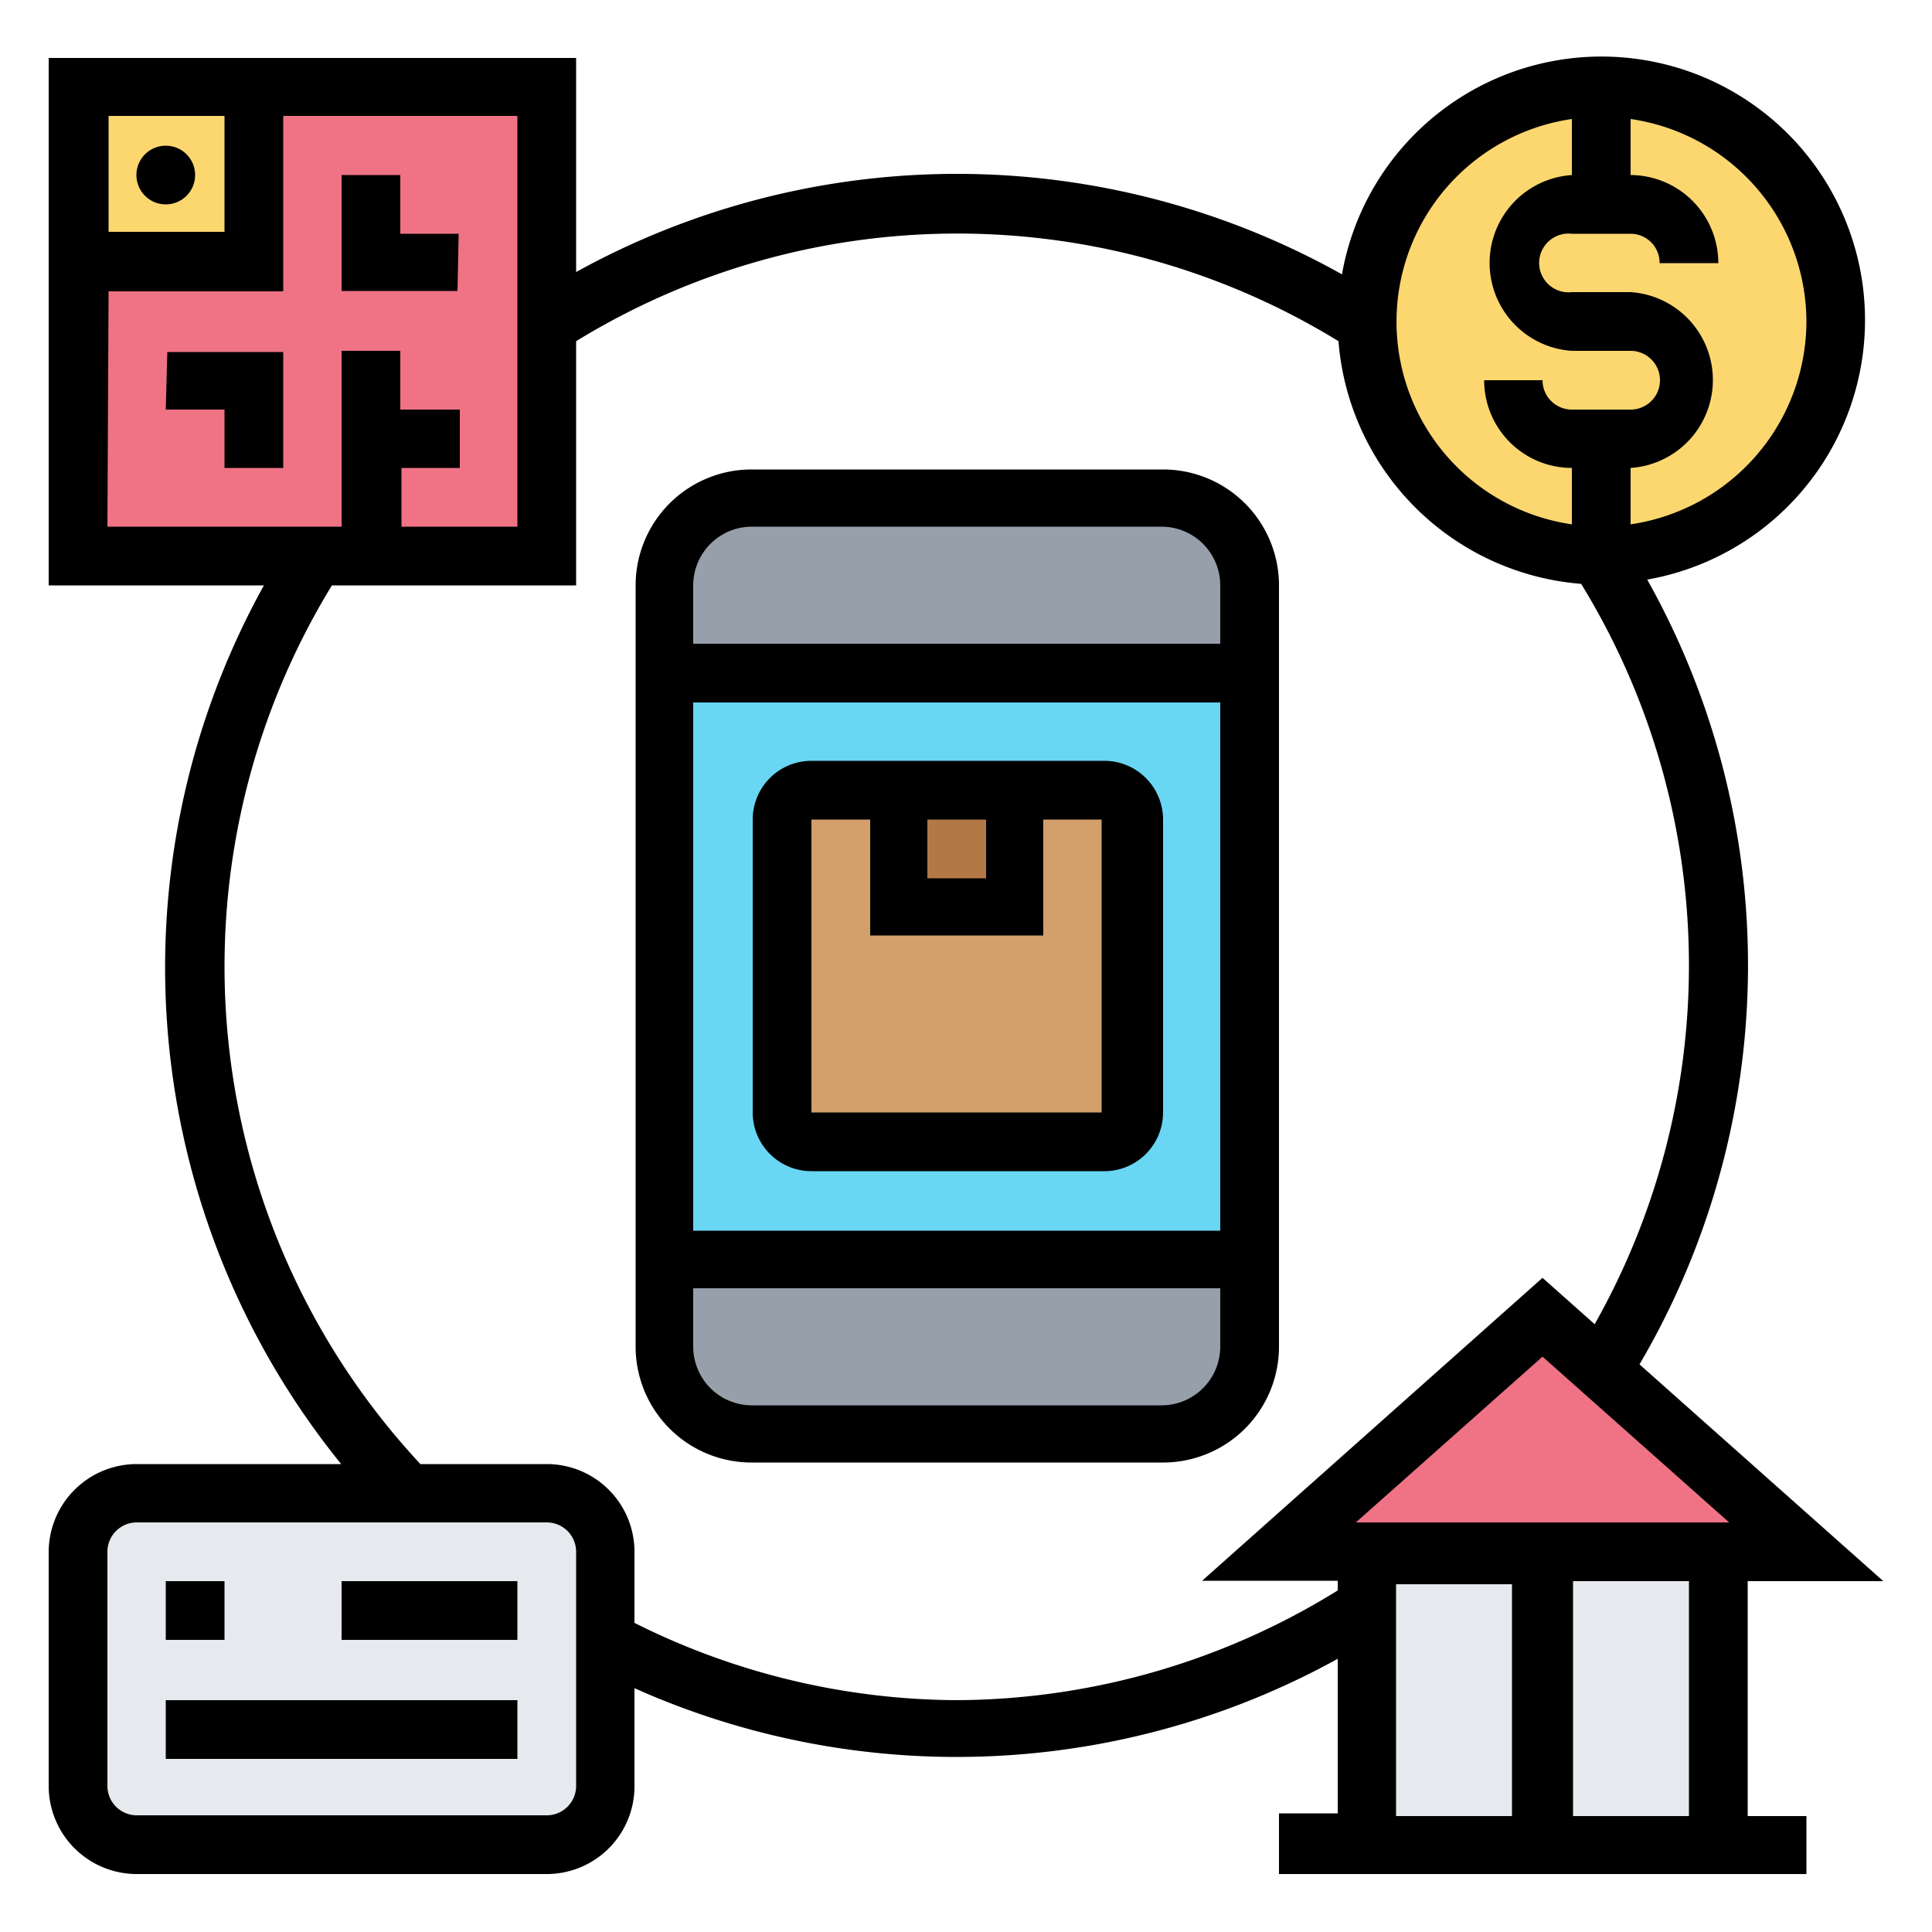 <svg id="Layer_1" data-name="Layer 1" xmlns="http://www.w3.org/2000/svg" viewBox="0 0 50 50"><defs><style>.cls-1{fill:#e6e9ed;}.cls-2{fill:#ef7385;}.cls-3{fill:#fcd770;}.cls-4{fill:#969faa;}.cls-5{fill:#69d6f4;}.cls-6{fill:#d3a06c;}.cls-7{fill:#b27946;}</style></defs><path class="cls-1" d="M2,46.23V40.16a1.52,1.52,0,0,1,1.52-1.51H14.15a1.52,1.52,0,0,1,1.51,1.51v6.07a1.52,1.52,0,0,1-1.51,1.51H3.54A1.52,1.52,0,0,1,2,46.23Z"/><path class="cls-1" d="M44.47,40.16v7.58h-9.1V40.16Z"/><path class="cls-2" d="M46.75,40.16H33.1l6.82-6.06,1.54,1.36Z"/><path class="cls-3" d="M41.36,14.39a6.07,6.07,0,0,1-6-6V8.32a6.07,6.07,0,1,1,6.07,6.07Z"/><path class="cls-2" d="M2,2.26H14.15V14.39H2Z"/><path class="cls-3" d="M2,2.26H6.57V6.81H2Z"/><path class="cls-4" d="M32.34,32.58v2.27a2.27,2.27,0,0,1-2.27,2.28H19.45a2.28,2.28,0,0,1-2.27-2.28V32.58Z"/><path class="cls-4" d="M32.34,15.15v2.27H17.18V15.15a2.28,2.28,0,0,1,2.27-2.28H30.07A2.27,2.27,0,0,1,32.34,15.15Z"/><path class="cls-5" d="M32.34,17.42V32.58H17.18V17.42Z"/><path class="cls-6" d="M28.55,29.55H21a.76.76,0,0,1-.76-.76V21.21a.76.76,0,0,1,.76-.76h7.58a.76.76,0,0,1,.76.76v7.58A.76.76,0,0,1,28.55,29.55Z"/><path class="cls-7" d="M23.25,20.45h3v3h-3Z"/><path d="M33.1,34.85V15.15a3,3,0,0,0-3-3H19.45a3,3,0,0,0-3,3v19.7a3,3,0,0,0,3,3H30.07A3,3,0,0,0,33.1,34.85Zm-1.52-3H17.94V18.18H31.58ZM19.45,13.63H30.07a1.52,1.52,0,0,1,1.51,1.52v1.51H17.94V15.15A1.52,1.52,0,0,1,19.45,13.63ZM30.07,36.37H19.45a1.52,1.52,0,0,1-1.51-1.52V33.34H31.58v1.51A1.52,1.52,0,0,1,30.07,36.37Z"/><path d="M4.29,40.92H5.81v1.52H4.29Z"/><path d="M8.84,40.92h4.55v1.52H8.84Z"/><path d="M4.29,44h9.1v1.52H4.29Z"/><circle cx="4.29" cy="4.53" r="0.76"/><path d="M11.87,6.05H10.36V4.53H8.84v3h3Z"/><path d="M4.29,10.6H5.81v1.51H7.33v-3h-3Z"/><path d="M21,30.31h7.58a1.52,1.52,0,0,0,1.52-1.52V21.21a1.52,1.52,0,0,0-1.52-1.52H21a1.52,1.52,0,0,0-1.52,1.52v7.58A1.52,1.52,0,0,0,21,30.31Zm3-9.1h1.52v1.52H24Zm-3,0h1.52v3H27v-3h1.51v7.58H21Z"/><path d="M45.23,40.92h3.51l-6.31-5.61A20.4,20.4,0,0,0,42.63,15a6.82,6.82,0,1,0-7.9-7.9,20.39,20.39,0,0,0-19.82-.06V1.5H1.26V15.15H6.83a20.4,20.4,0,0,0,2,22.74H3.54a2.28,2.28,0,0,0-2.28,2.27v6.07A2.28,2.28,0,0,0,3.54,48.5H14.15a2.27,2.27,0,0,0,2.27-2.27V43.69a20.42,20.42,0,0,0,18.2-.76v4H33.1V48.5H46.75V47H45.23ZM43.71,47h-3V40.92h3ZM35.09,39.4l4.83-4.29,4.83,4.29ZM46.75,8.32a5.32,5.32,0,0,1-4.55,5.25V12.11a2.28,2.28,0,0,0,0-4.55H40.68a.76.76,0,1,1,0-1.51H42.2a.75.75,0,0,1,.75.76h1.52A2.28,2.28,0,0,0,42.2,4.53V3.08A5.31,5.31,0,0,1,46.75,8.32ZM40.68,3.08V4.53a2.28,2.28,0,0,0,0,4.55H42.2a.76.76,0,0,1,0,1.52H40.68a.76.76,0,0,1-.76-.76H38.41a2.27,2.27,0,0,0,2.27,2.27v1.46a5.3,5.3,0,0,1,0-10.49ZM5.81,3v3h-3V3Zm-3,4.54H7.33V3h6.06V13.63h-3V12.11h1.51V10.6H10.36V9.08H8.84v4.55H2.78ZM14.91,46.23a.76.76,0,0,1-.76.75H3.54a.76.76,0,0,1-.76-.75V40.16a.76.76,0,0,1,.76-.76H14.15a.76.76,0,0,1,.76.76ZM24.76,44A18.77,18.77,0,0,1,16.42,42V40.16a2.27,2.27,0,0,0-2.27-2.27H10.88A18.89,18.89,0,0,1,8.59,15.15h6.32V8.83a18.86,18.86,0,0,1,19.73,0,6.84,6.84,0,0,0,6.28,6.28,18.88,18.88,0,0,1,.35,19.16l-1.35-1.2-8.81,7.84h3.51v.25A18.84,18.84,0,0,1,24.76,44Zm11.37-3h3V47h-3Z"/></svg>
